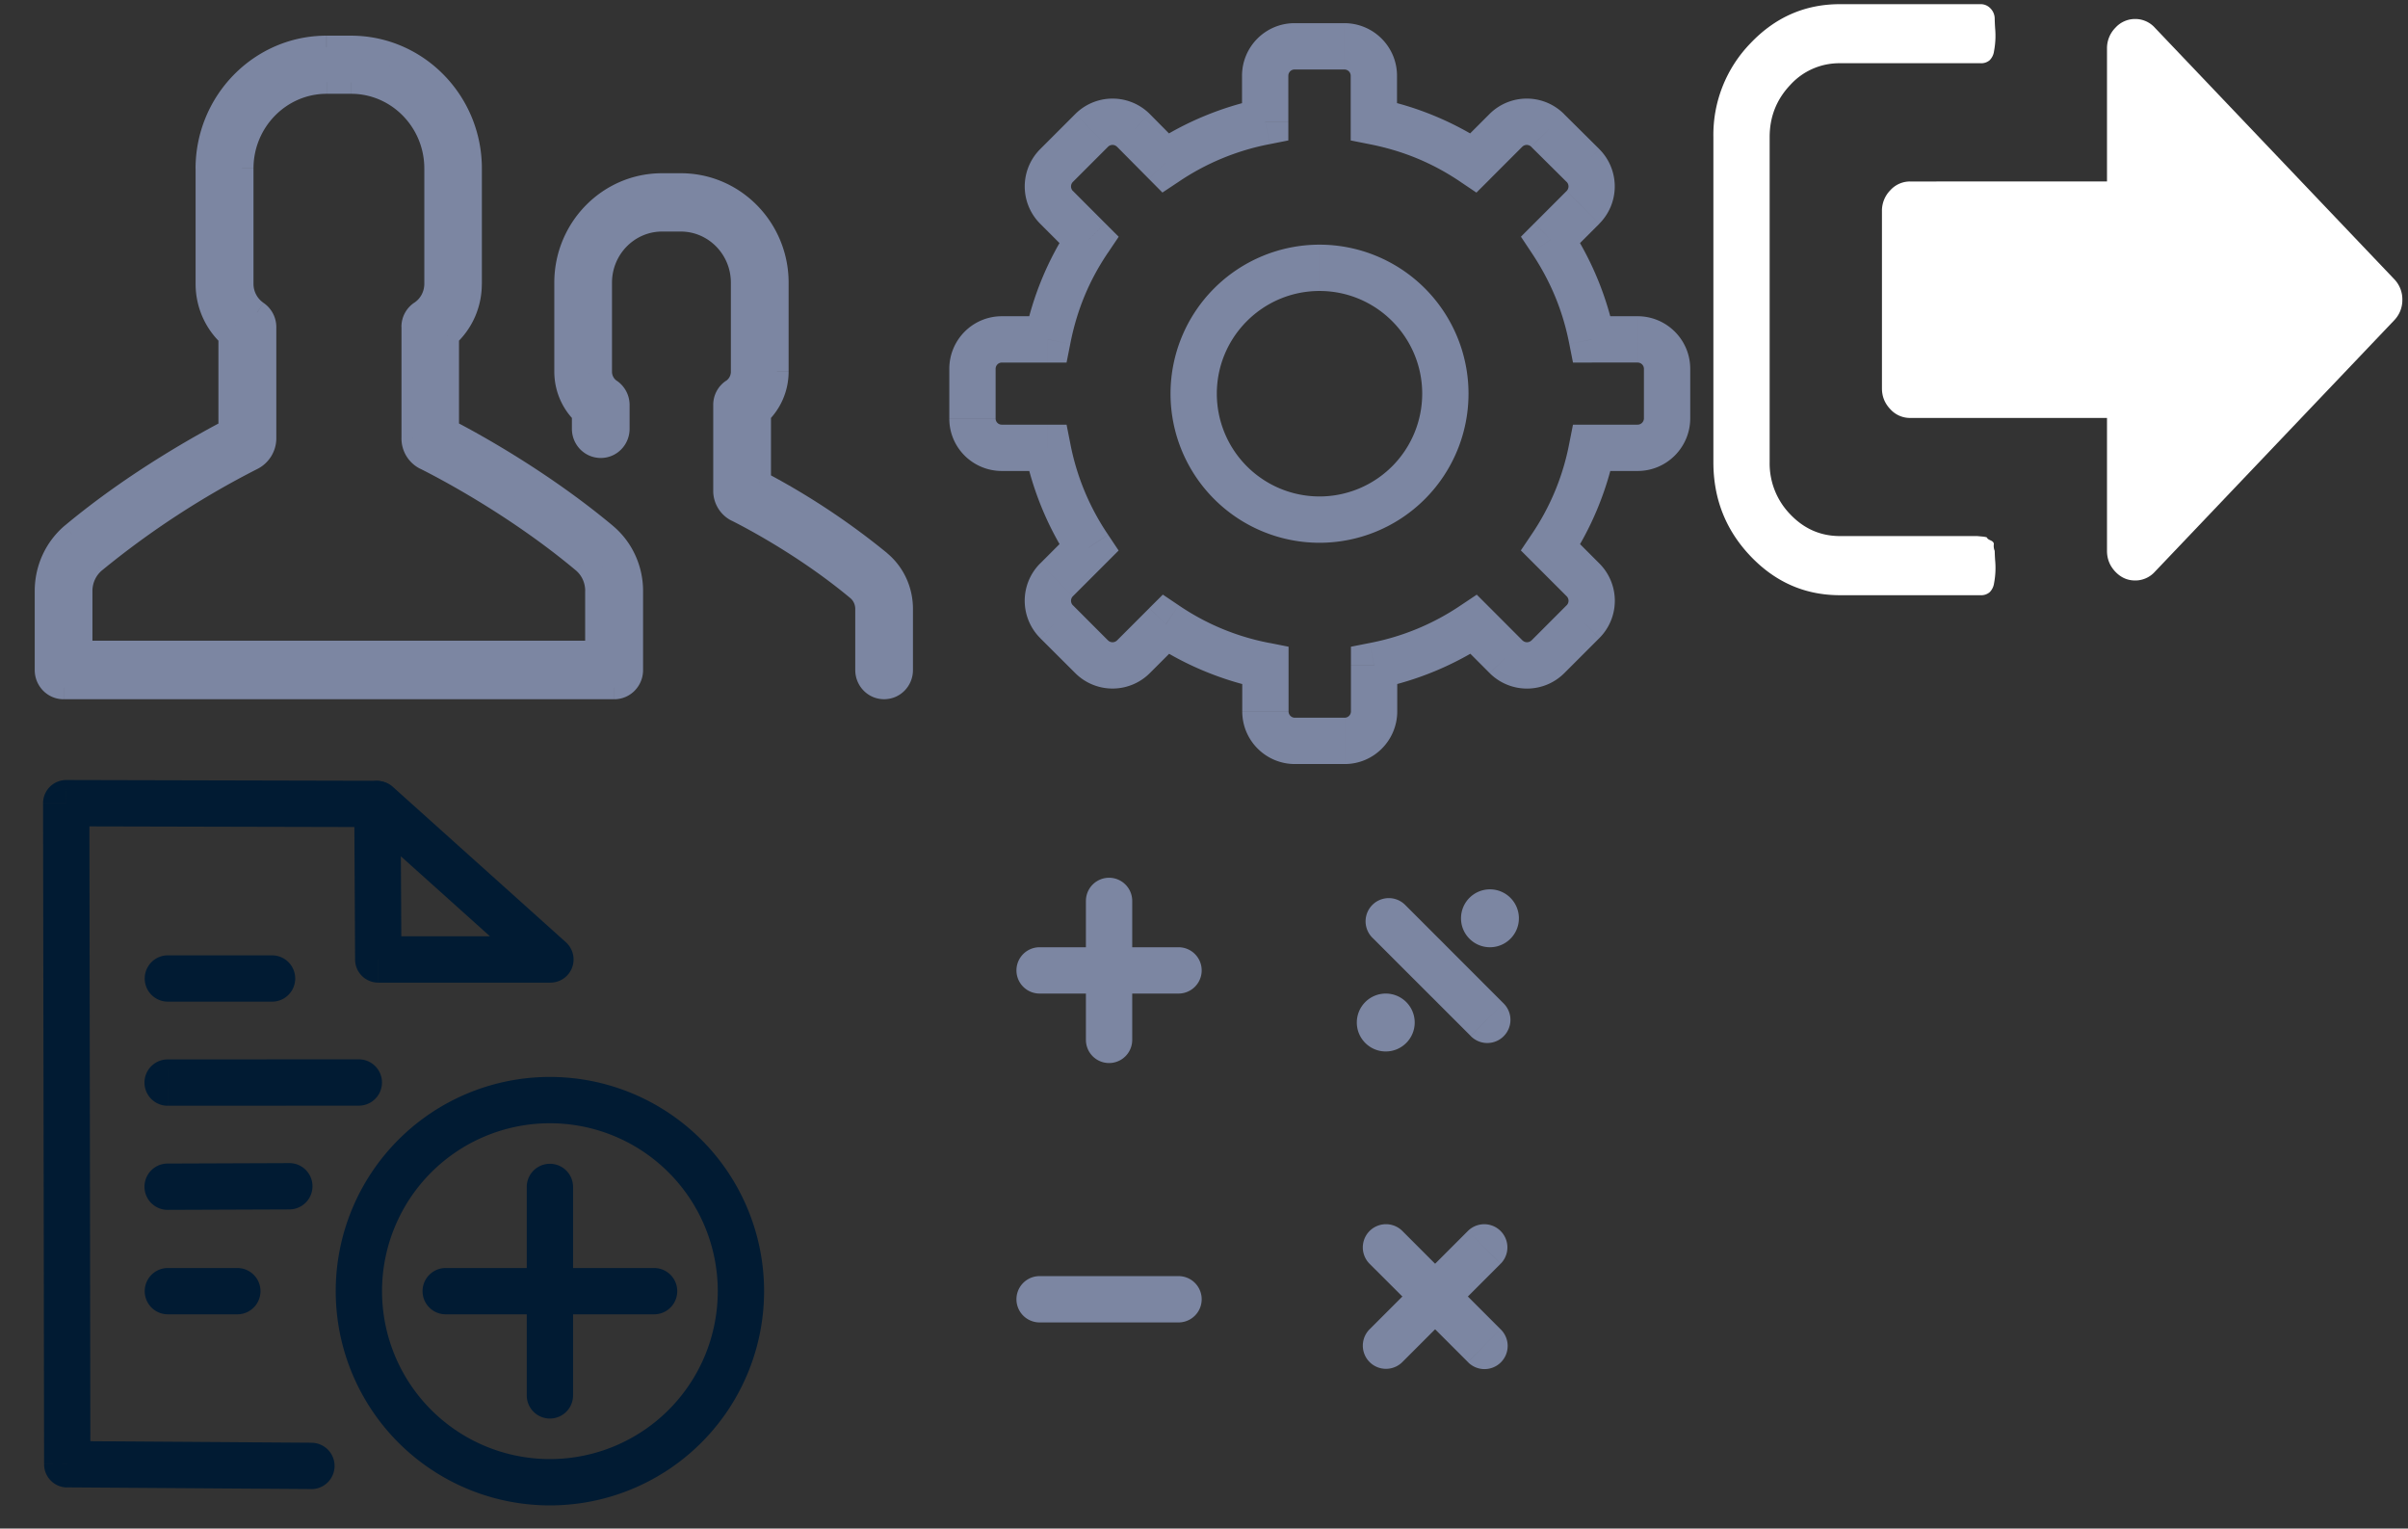 <?xml version="1.0" encoding="utf-8"?><svg width="52" height="33" viewBox="0 0 52 33" xmlns="http://www.w3.org/2000/svg" xmlns:xlink="http://www.w3.org/1999/xlink"><rect x="0" y="0" width="52" height="33" fill="#333333" stroke="none"/><svg width="20" height="16" viewBox="0 0 20 16" xmlns:figma="http://www.figma.com/figma/ns" id="beneficiary"><title>user</title><desc>Created using Figma</desc><g figma:type="frame" fill="#7C86A2" transform="translate(-1945 -4614)"><g figma:type="vector" transform="translate(1957.22 4617.99)"><use xlink:href="#aa"/><use xlink:href="#ab"/></g><g figma:type="vector-operation" transform="translate(1946 4615.02)"><use xlink:href="#ac"/><use xlink:href="#ad"/></g></g><defs><path id="aa" fill-rule="evenodd" d="M6.778 8.145a15.378 15.378 0 0 0-2.6-1.721V4.933c.241-.234.38-.556.38-.9V2.111C4.559.947 3.629 0 2.484 0h-.407C.93 0 0 .947 0 2.112v1.92c0 .345.14.667.38.9v.335c0 .21.166.38.374.38a.375.375 0 0 0 .372-.38v-.514a.382.382 0 0 0-.165-.315.486.486 0 0 1-.215-.406v-1.92c0-.744.595-1.353 1.33-1.353h.407c.73 0 1.33.605 1.33 1.353v1.92c0 .165-.08.314-.215.406a.373.373 0 0 0-.166.315v1.855a.47.47 0 0 0 .257.418c.237.118 1.473.755 2.614 1.705.125.104.196.26.196.426v1.318c0 .21.166.38.373.38a.375.375 0 0 0 .373-.38V9.157c0-.395-.17-.763-.467-1.012z"/><path id="ab" d="M6.778 8.145l.16-.192-.16.192zm-2.6-1.721h-.25v.151l.135.07.115-.221zm0-1.491l-.174-.18-.076.074v.106h.25zm-3.798 0h.25v-.106l-.075-.073-.175.179zm.58-.495l-.14.207.14-.207zm2.638 0l.137.21.003-.003-.14-.207zm.09 2.588l.112-.224-.111.224zM6.304 8.73l-.16.192.16-.192zm.635-.778a15.764 15.764 0 0 0-2.644-1.75l-.231.442c.445.233 1.537.84 2.555 1.692l.32-.384zm-2.51-1.53v-1.49h-.5v1.49h.5zm-.076-1.31c.29-.281.457-.668.457-1.08h-.5c0 .276-.112.533-.305.72l.348.36zm.457-1.08V2.111h-.5v1.92h.5zm0-1.921C4.809.812 3.77-.25 2.483-.25v.5c1.003 0 1.826.83 1.826 1.862h.5zM2.483-.25h-.407v.5h.407v-.5zm-.407 0C.789-.25-.25.813-.25 2.112h.5C.25 1.08 1.073.25 2.076.25v-.5zM-.25 2.112v1.92h.5v-1.92h-.5zm0 1.92c0 .413.167.8.456 1.08l.349-.358a1.002 1.002 0 0 1-.305-.722h-.5zm.38.9v.335h.5v-.334h-.5zm0 .335c0 .345.274.63.624.63v-.5a.125.125 0 0 1-.124-.13h-.5zm.624.63c.349 0 .622-.286.622-.63h-.5c0 .076-.057.13-.122.13v.5zm.622-.63v-.514h-.5v.514h.5zm0-.514a.632.632 0 0 0-.275-.522l-.28.415a.132.132 0 0 1 .055.107h.5zm-.275-.521a.236.236 0 0 1-.105-.2h-.5c0 .248.12.475.324.613l.281-.413zm-.105-.2v-1.92h-.5v1.92h.5zm0-1.92c0-.61.488-1.103 1.08-1.103v-.5c-.877 0-1.58.726-1.58 1.603h.5zm1.08-1.103h.407v-.5h-.407v.5zm.407 0c.59 0 1.08.49 1.08 1.103h.5c0-.882-.708-1.603-1.58-1.603v.5zm1.08 1.103v1.92h.5v-1.92h-.5zm0 1.92a.236.236 0 0 1-.105.2l.28.413a.736.736 0 0 0 .325-.613h-.5zm-.102.197a.623.623 0 0 0-.279.524h.5c0-.048.023-.086.053-.105l-.274-.419zm-.279.524v1.855h.5V4.753h-.5zm0 1.855c0 .27.154.522.395.642l.223-.448a.22.22 0 0 1-.118-.194h-.5zm.395.641c.236.118 1.447.74 2.566 1.674l.32-.384A15.116 15.116 0 0 0 3.8 6.802l-.223.447zm2.566 1.674c.065.054.106.14.106.234h.5a.804.804 0 0 0-.286-.618l-.32.384zm.106.234v1.318h.5V9.157h-.5zm0 1.318c0 .345.274.63.623.63v-.5a.125.125 0 0 1-.123-.13h-.5zm.623.63c.35 0 .623-.285.623-.63h-.5c0 .077-.058.13-.123.13v.5zm.623-.63V9.157h-.5v1.318h.5zm0-1.318c0-.467-.2-.906-.557-1.204l-.32.384c.24.2.377.497.377.82h.5z"/><path id="ac" fill-rule="evenodd" d="M6.05 0h.528c1.42 0 2.577 1.173 2.577 2.618v2.491c0 .433-.18.836-.493 1.12v2.046c.531.272 2.02 1.085 3.406 2.242.362.3.569.748.569 1.223v1.706c0 .21-.166.38-.373.38H.373a.375.375 0 0 1-.373-.38V11.74c0-.48.207-.924.562-1.223C1.948 9.36 3.436 8.551 3.967 8.275V6.229a1.511 1.511 0 0 1-.493-1.12V2.622C3.474 1.177 4.63 0 6.05 0zm5.543 11.1c-1.484-1.242-3.097-2.07-3.406-2.223a.479.479 0 0 1-.267-.441V6.037c0-.126.06-.245.165-.314a.736.736 0 0 0 .328-.618V2.618c0-1.027-.821-1.863-1.83-1.863h-.528c-1.01 0-1.831.836-1.831 1.863V5.11c0 .25.124.48.327.618a.382.382 0 0 1 .166.314V8.44a.493.493 0 0 1-.271.44c-.31.154-1.918.982-3.406 2.224a.827.827 0 0 0-.294.636v1.322h11.14v-1.326a.826.826 0 0 0-.293-.636z"/><path id="ad" d="M8.662 6.229l-.168-.186-.082.075v.11h.25zm0 2.046h-.25v.153l.136.07.114-.223zm3.406 2.242l-.16.192.16-.192zm-11.506 0l-.16-.192-.002.001.162.191zm3.405-2.242l.116.222.134-.07v-.152h-.25zm0-2.046h.25v-.111l-.082-.075-.168.186zm4.22 2.648l.111-.224-.002-.001-.109.225zm3.406 2.223l-.16.192.16-.192zM7.92 8.436l.25.005v-.005h-.25zm.165-2.713l.137.209.002-.001-.139-.208zm-3.534.004l-.14.206.14-.206zM4.446 8.88l.11.224.003-.001-.113-.223zM1.04 11.104l.16.192-.16-.192zm-.294 1.959h-.25v.25h.25v-.25zm11.14 0v.25h.25v-.25h-.25zM6.579-.25h-.527v.5h.527v-.5zm2.827 2.868c0-1.58-1.265-2.868-2.827-2.868v.5c1.28 0 2.327 1.057 2.327 2.368h.5zm0 2.491V2.618h-.5v2.491h.5zM8.83 6.414c.365-.331.575-.8.575-1.305h-.5c0 .363-.15.698-.411.934l.336.37zm.082 1.86V6.23h-.5v2.046h.5zm3.316 2.051C10.822 9.153 9.31 8.326 8.776 8.052l-.228.445c.528.271 1.993 1.07 3.36 2.212l.32-.384zm.659 1.415c0-.548-.24-1.068-.66-1.415l-.319.385c.303.25.479.627.479 1.03h.5zm0 1.706V11.74h-.5v1.706h.5zm-.623.63c.35 0 .623-.286.623-.63h-.5c0 .076-.058.13-.123.13v.5zm-11.891 0h11.89v-.5H.374v.5zm-.623-.63c0 .344.274.63.623.63v-.5a.125.125 0 0 1-.123-.13h-.5zm0-1.706v1.706h.5V11.74h-.5zm.65-1.414c-.411.348-.65.862-.65 1.414h.5c0-.407.175-.78.473-1.032L.4 10.326zm3.452-2.273c-.533.278-2.045 1.1-3.45 2.272l.32.384c1.366-1.142 2.832-1.937 3.36-2.212l-.23-.444zM3.717 6.23v2.046h.5V6.229h-.5zm-.493-1.12c0 .5.21.973.575 1.305l.336-.37a1.261 1.261 0 0 1-.411-.935h-.5zm0-2.487v2.487h.5V2.622h-.5zM6.05-.25c-1.563 0-2.827 1.293-2.827 2.872h.5C3.724 1.31 4.773.25 6.05.25v-.5zM8.076 9.1c.307.153 1.894.967 3.357 2.192l.32-.384c-1.506-1.258-3.144-2.1-3.455-2.255l-.222.448zm-.406-.669a.729.729 0 0 0 .408.671l.218-.45a.229.229 0 0 1-.126-.21l-.5-.011zm0-2.394v2.399h.5V6.037h-.5zm.279-.524a.623.623 0 0 0-.28.524h.5c0-.048.023-.085.053-.105l-.273-.419zm.214-.408c0 .168-.08.319-.216.41l.277.416a.986.986 0 0 0 .44-.826h-.5zm0-2.487v2.487h.5V2.618h-.5zm-1.58-1.613c.867 0 1.58.72 1.58 1.613h.5c0-1.161-.93-2.113-2.08-2.113v.5zm-.528 0h.527v-.5h-.527v.5zM4.474 2.618c0-.893.713-1.613 1.58-1.613v-.5c-1.151 0-2.08.952-2.08 2.113h.5zm0 2.491V2.62h-.5v2.49h.5zm.218.41a.496.496 0 0 1-.218-.41h-.5c0 .333.166.64.437.824l.28-.413zm.275.522a.632.632 0 0 0-.275-.521l-.28.414a.132.132 0 0 1 .055.107h.5zm0 2.399v-2.4h-.5v2.4h.5zm-.408.664a.743.743 0 0 0 .408-.664h-.5a.243.243 0 0 1-.134.218l.226.446zM1.2 11.296a18.572 18.572 0 0 1 3.357-2.191l-.222-.448c-.311.154-1.945.997-3.455 2.255l.32.384zm-.204.444c0-.176.078-.339.204-.444l-.32-.384a1.077 1.077 0 0 0-.384.828h.5zm0 1.322V11.74h-.5v1.322h.5zm10.89-.25H.747v.5h11.14v-.5zm-.25-1.076v1.326h.5v-1.326h-.5zm-.203-.444c.13.108.204.27.204.444h.5c0-.316-.136-.621-.384-.828l-.32.384z"/></defs></svg><svg width="15" height="15" viewBox="0 0 15 15" xmlns:figma="http://www.figma.com/figma/ns" id="report" x="20" y="17"><title>Icon</title><desc>Created using Figma</desc><g figma:type="frame" transform="translate(-1946 -4695)"><g figma:type="vector"><mask id="bb"><use xlink:href="#ba" fill="#fff" transform="translate(1946 4702.11)"/></mask><g mask="url(#bb)"><use xlink:href="#bc" transform="translate(1946 4702.11)" fill="#7C86A2"/></g></g><use xlink:href="#bd" transform="translate(1948.45 4705.3)" fill="#7C86A2" figma:type="vector"/><g figma:type="vector"><mask id="be"><use xlink:href="#ba" fill="#fff" transform="translate(1953.11 4702.11)"/></mask><g mask="url(#be)"><use xlink:href="#bc" transform="translate(1953.11 4702.11)" fill="#7C86A2"/></g></g><g figma:type="frame"><use xlink:href="#bf" transform="translate(1955.93 4704.93)" fill="#7C86A2" figma:type="vector"/><use xlink:href="#bg" transform="translate(1955.93 4704.93)" fill="#7C86A2" figma:type="vector"/></g><g figma:type="vector"><mask id="bh"><use xlink:href="#ba" fill="#fff" transform="translate(1946 4695)"/></mask><g mask="url(#bh)"><use xlink:href="#bc" transform="translate(1946 4695)" fill="#7C86A2"/></g></g><g figma:type="frame"><use xlink:href="#bd" transform="translate(1948.45 4698.2)" fill="#7C86A2" figma:type="vector"/><use xlink:href="#bi" transform="translate(1949.95 4697.45)" fill="#7C86A2" figma:type="vector"/></g><g figma:type="vector"><mask id="bj"><use xlink:href="#ba" fill="#fff" transform="translate(1953.11 4695)"/></mask><g mask="url(#bj)"><use xlink:href="#bc" transform="translate(1953.11 4695)" fill="#7C86A2"/></g></g><g figma:type="frame"><use xlink:href="#bf" transform="translate(1955.99 4697.89)" fill="#7C86A2" figma:type="vector"/><g figma:type="vector" transform="translate(1957.8 4697.45)" fill="#7C86A2"><use xlink:href="#bk"/><use xlink:href="#bl"/></g><g figma:type="vector" transform="translate(1955.55 4699.7)" fill="#7C86A2"><use xlink:href="#bk"/><use xlink:href="#bl"/></g></g></g><defs><path id="ba" fill-rule="evenodd" d="M0 1a1 1 0 0 1 1-1h5.895a1 1 0 0 1 1 1v5.895a1 1 0 0 1-1 1H1a1 1 0 0 1-1-1V1z"/><path id="bc" d="M1 1h5.895v-2H1v2zm5.895 0v5.895h2V1h-2zm0 5.895H1v2h5.895v-2zM1 6.895V1h-2v5.895h2zM1-1a2 2 0 0 0-2 2h2v-2zm5.895 2h2a2 2 0 0 0-2-2v2zm0 5.895v2a2 2 0 0 0 2-2h-2zM1 6.895h-2a2 2 0 0 0 2 2v-2z"/><path id="bd" d="M0 .25a.5.5 0 0 0 0 1v-1zm3 1a.5.5 0 0 0 0-1v1zm-3 0h3v-1H0v1z"/><path id="bf" d="M.354-.354a.5.5 0 1 0-.708.708l.708-.708zm1.414 2.829a.5.5 0 1 0 .707-.707l-.707.707zM-.354.354l2.122 2.12.707-.706L.354-.354l-.708.708z"/><path id="bg" d="M2.475.354a.5.5 0 1 0-.707-.708l.707.708zM-.354 1.768a.5.5 0 1 0 .708.707l-.708-.707zM1.768-.354L-.354 1.768l.708.707L2.474.354l-.706-.708z"/><path id="bi" d="M.5 0a.5.5 0 0 0-1 0h1zm-1 3a.5.5 0 0 0 1 0h-1zm0-3v3h1V0h-1z"/><path id="bk" fill-rule="evenodd" d="M.375.75a.375.375 0 1 0 0-.75.375.375 0 0 0 0 .75z"/><path id="bl" d="M.375 1C.72 1 1 .72 1 .375H.5A.125.125 0 0 1 .375.5V1zM1 .375A.625.625 0 0 0 .375-.25v.5C.444.25.5.306.5.375H1zM.375-.25A.625.625 0 0 0-.25.375h.5C.25.306.306.25.375.25v-.5zM-.25.375C-.25.72.03 1 .375 1V.5A.125.125 0 0 1 .25.375h-.5z"/></defs></svg><svg width="17" height="17" viewBox="0 0 17 17" xmlns:figma="http://www.figma.com/figma/ns" id="requests" y="16"><title>Icon</title><desc>Created using Figma</desc><g figma:type="frame" transform="translate(-1945 -4533)"><use xlink:href="#ca" transform="translate(1952.75 4540.75)" fill="#011B33" figma:type="vector"/><use xlink:href="#cb" transform="translate(1955.75 4542.25)" fill="#011B33" figma:type="vector"/><use xlink:href="#cc" transform="translate(1954.25 4543.75)" fill="#011B33" figma:type="vector"/><use xlink:href="#cd" transform="translate(1946.43 4534.34)" fill="#011B33" figma:type="vector"/><use xlink:href="#ce" transform="translate(1948.25 4537)" fill="#011B33" figma:type="vector"/><use xlink:href="#cf" transform="translate(1948.62 4539.62)" fill="#011B33" figma:type="vector"/><use xlink:href="#cg" transform="translate(1948.62 4541.86)" fill="#011B33" figma:type="vector"/><use xlink:href="#ch" transform="translate(1948.25 4543.75)" fill="#011B33" figma:type="vector"/><use xlink:href="#ci" transform="translate(1953.15 4534.36)" fill="#011B33" figma:type="vector"/></g><defs><path id="ca" d="M4.125 8.75A4.625 4.625 0 0 0 8.75 4.125h-1A3.625 3.625 0 0 1 4.125 7.75v1zM8.75 4.125A4.625 4.625 0 0 0 4.125-.5v1A3.625 3.625 0 0 1 7.75 4.125h1zM4.125-.5A4.625 4.625 0 0 0-.5 4.125h1A3.625 3.625 0 0 1 4.125.5v-1zM-.5 4.125A4.625 4.625 0 0 0 4.125 8.75v-1A3.625 3.625 0 0 1 .5 4.125h-1z"/><path id="cb" d="M1.625.375a.5.5 0 0 0-1 0h1zm-1 4.5a.5.5 0 0 0 1 0h-1zm0-4.5v4.5h1v-4.5h-1z"/><path id="cc" d="M.375.625a.5.5 0 0 0 0 1v-1zm4.5 1a.5.5 0 0 0 0-1v1zm-4.5 0h4.5v-1h-4.5v1z"/><path id="cd" d="M6.692.516a.5.5 0 1 0 .002-1l-.002 1zM0 0l.001-.5A.5.5 0 0 0-.5 0H0zm.022 14.272l-.5.001a.5.5 0 0 0 .497.5l.003-.5zm5.27.536a.5.5 0 1 0 .006-1l-.007 1zM6.693-.484L.001-.5 0 .5l6.693.016.002-1zM-.5 0l.022 14.272 1-.002L.5 0l-1 .002zm.519 14.771l5.272.036.007-1-5.273-.036-.006 1z"/><path id="ce" d="M.375.625a.5.5 0 0 0 0 1v-1zm2.25 1a.5.5 0 0 0 0-1v1zm-2.25 0h2.25v-1H.375v1z"/><path id="cf" d="M0 .252a.5.5 0 1 0 0 1v-1zm4.129.998a.5.5 0 1 0 0-1v1zM0 1.252L4.13 1.25v-1l-4.13.002.001 1z"/><path id="cg" d="M-.002.26a.5.5 0 1 0 .004 1l-.004-1zm2.632.99a.5.5 0 0 0-.004-1l.004 1zm-2.628.01l2.628-.01-.004-1-2.628.01.004 1z"/><path id="ch" d="M.375.625a.5.5 0 0 0 0 1v-1zm1.5 1a.5.5 0 0 0 0-1v1zm-1.5 0h1.5v-1h-1.5v1z"/><path id="ci" d="M.018 3.354l-.5.003a.5.5 0 0 0 .5.497v-.5zM0 0l.334-.372A.5.5 0 0 0-.5.003L0 0zm3.736 3.354v.5a.5.5 0 0 0 .334-.872l-.334.372zm-.66-.5H.019v1h3.059v-1zM.519 3.35L.5-.003l-1 .006.018 3.354 1-.006zM-.334.372l3.736 3.354.668-.744L.334-.372l-.668.744zm4.07 2.482h-.66v1h.66v-1z"/></defs></svg><svg width="17" height="17" viewBox="0 0 17 17" xmlns:figma="http://www.figma.com/figma/ns" id="settings" x="20"><title>icon</title><desc>Created using Figma</desc><use xlink:href="#da" transform="translate(1 1)" fill="#7C86A2" figma:type="vector-operation"/><defs><path id="da" d="M1.622 8.668l.49-.097-.08-.403h-.41v.5zm0-2.341v.5h.41l.08-.403-.49-.097zm.89-2.154l.416.28.23-.342-.292-.291-.353.353zm-.697-.697l-.353.354.353-.354zm0-.902l-.353-.354.353.354zm.759-.759l-.354-.353.354.353zm.902 0l.355-.352-.002-.001-.353.353zm.692.698l-.355.352.289.292.342-.227-.276-.417zm2.153-.891l.097.49.403-.08v-.41h-.5zm2.347 0h-.5v.41l.402.08.098-.49zm2.153.891l-.28.415.342.23.292-.291-.354-.354zm.697-.698l.354.354-.354-.354zm.903 0l-.354.354.001.001.353-.355zm.763.759l.354-.354-.001-.001-.353.355zm0 .902l-.353-.354.353.354zm-.697.697l-.354-.353-.289.29.226.34.417-.277zm.891 2.154l-.49.096.08.404h.41v-.5zm0 2.341v-.5h-.41l-.08.403.49.097zm-.89 2.153l-.416-.28-.23.342.291.291.354-.353zm.696.698l-.353.353.353-.353zm0 .902l.354.354-.354-.354zm-.758.758l.353.354-.353-.354zm-.902 0l-.354.354.354-.354zm-.697-.698l.353-.353-.29-.29-.34.227.276.416zm-2.154.892l-.096-.491-.404.08v.41h.5zm-2.347 0h.5v-.411l-.402-.08-.098.49zm-2.153-.892l.28-.414-.342-.23-.291.29.353.354zm-.697.698l.353.354-.353-.354zm-.902 0l-.354.354.354-.354zm-.759-.758l-.354.353.354-.353zm0-.902l-.353-.354.353.354zm.698-.698l.354.353.289-.289-.227-.34-.416.276zM.636 9.168h.986v-1H.636v1zM-.5 8.038c0 .627.509 1.13 1.136 1.13v-1a.132.132 0 0 1-.136-.13h-1zm0-1.075v1.074h1V6.963h-1zM.636 5.827C.003 5.827-.5 6.34-.5 6.963h1c0-.076.061-.136.136-.136v-1zm.986 0H.636v1h.986v-1zm.476-1.933a6.644 6.644 0 0 0-.967 2.335l.981.195c.143-.733.41-1.372.816-1.972l-.83-.558zm-.636-.064l.697.697.707-.707-.697-.698-.707.708zm0-1.61a1.139 1.139 0 0 0 0 1.61l.707-.707a.139.139 0 0 1 0-.196l-.707-.707zm.758-.758l-.758.758.707.707.758-.758-.707-.707zm1.61 0a1.138 1.138 0 0 0-1.61 0l.707.707a.138.138 0 0 1 .195 0l.707-.707zm.693.7l-.692-.699-.71.704.692.698.71-.704zm1.701-1.03a6.707 6.707 0 0 0-2.333.965l.553.833a5.28 5.28 0 0 1 1.974-.818l-.194-.98zM5.821.635v.986h1V.636h-1zM6.957-.5C6.324-.5 5.821.014 5.821.636h1c0-.075.06-.136.136-.136v-1zm1.074 0H6.957v1h1.074v-1zM9.168.636C9.168.003 8.653-.5 8.031-.5v1c.076 0 .137.061.137.136h1zm0 .986V.636h-1v.986h1zm1.932.476a6.643 6.643 0 0 0-2.334-.967l-.196.981c.733.143 1.372.41 1.972.816l.558-.83zm.065-.636l-.698.698.707.707.698-.698-.707-.707zm1.61 0a1.138 1.138 0 0 0-1.61 0l.707.707a.138.138 0 0 1 .195 0l.707-.707zm.762.757l-.764-.758-.705.71.764.758.705-.71zm0 1.61a1.138 1.138 0 0 0 0-1.609l-.706.707a.138.138 0 0 1 0 .195l.707.708zm-.696.698l.697-.697-.707-.707-.697.697.707.707zm1.028 1.703a6.698 6.698 0 0 0-.965-2.333l-.834.553c.403.603.675 1.238.818 1.973l.98-.193zm.494-.403h-.985v1h.985v-1zM15.5 6.963c0-.633-.515-1.136-1.137-1.136v1c.076 0 .137.06.137.136h1zm0 1.068V6.963h-1v1.068h1zm-1.137 1.137c.633 0 1.137-.515 1.137-1.137h-1a.137.137 0 0 1-.137.137v1zm-.985 0h.985v-1h-.985v1zm-.476 1.932c.457-.684.8-1.506.967-2.335l-.981-.194a5.217 5.217 0 0 1-.816 1.97l.83.559zm.636.065l-.697-.698-.708.707.698.698.707-.707zm0 1.61a1.138 1.138 0 0 0 0-1.61l-.707.707a.138.138 0 0 1 0 .196l.707.706zm-.758.758l.758-.758-.707-.708-.758.759.707.707zm-1.61 0a1.14 1.14 0 0 0 1.61 0l-.707-.708a.14.14 0 0 1-.196 0l-.706.708zm-.697-.698l.697.698.707-.707-.697-.698-.707.707zM8.77 13.863a6.695 6.695 0 0 0 2.333-.965l-.553-.833a5.271 5.271 0 0 1-1.973.817l.193.981zm.403.495v-.985h-1v.985h1zm-1.136 1.137c.634 0 1.136-.515 1.136-1.137h-1a.137.137 0 0 1-.136.137v1zm-1.074 0h1.074v-1H6.963v1zm-1.137-1.137c0 .633.515 1.137 1.137 1.137v-1a.137.137 0 0 1-.137-.137h-1zm0-.985v.985h1v-.985h-1zm-1.932-.477c.684.458 1.507.8 2.335.967l.195-.98a5.205 5.205 0 0 1-1.971-.816l-.559.83zm-.065.637l.698-.698-.707-.707-.698.698.707.707zm-1.608 0a1.139 1.139 0 0 0 1.608 0l-.706-.708a.139.139 0 0 1-.196 0l-.706.708zm-.76-.758l.76.758.706-.707-.758-.759-.707.707zm0-1.61a1.139 1.139 0 0 0 0 1.609l.708-.706a.139.139 0 0 1 0-.196l-.707-.707zm.698-.698l-.697.698.707.707.698-.698-.708-.707zM1.131 8.765a6.7 6.7 0 0 0 .965 2.332l.833-.553a5.274 5.274 0 0 1-.817-1.973l-.981.194zm6.364-3.483c1.223 0 2.217.994 2.217 2.218h1a3.219 3.219 0 0 0-3.217-3.218v1zM5.277 7.5c0-1.224.994-2.218 2.218-2.218v-1A3.219 3.219 0 0 0 4.277 7.5h1zm2.218 2.218A2.219 2.219 0 0 1 5.277 7.5h-1a3.22 3.22 0 0 0 3.218 3.218v-1zM9.712 7.5a2.219 2.219 0 0 1-2.217 2.218v1A3.219 3.219 0 0 0 10.712 7.5h-1z"/></defs></svg><svg width="15" height="13" viewBox="0 0 15 13" xmlns:figma="http://www.figma.com/figma/ns" id="sign-out" x="37"><title>sign-out-option</title><desc>Created using Figma</desc><g figma:type="frame" transform="translate(-1946 -5067)"><use xlink:href="#ea" transform="translate(1946 5067.09)" fill="#FFF" figma:type="vector"/><use xlink:href="#eb" transform="translate(1949.64 5067.41)" fill="#FFF" figma:type="vector"/></g><defs><path id="ea" fill-rule="evenodd" d="M6.075 11.803a.278.278 0 0 1-.02-.135c.007-.037-.015-.067-.065-.09-.052-.023-.077-.042-.077-.055 0-.013-.036-.023-.109-.03l-.11-.01h-2.96c-.418 0-.775-.156-1.073-.468a1.575 1.575 0 0 1-.446-1.126V2.87c0-.439.149-.814.446-1.127a1.428 1.428 0 0 1 1.072-.468h3.038a.277.277 0 0 0 .195-.065.334.334 0 0 0 .094-.194 1.771 1.771 0 0 0 .024-.498 4.597 4.597 0 0 1-.009-.2.315.315 0 0 0-.09-.225A.287.287 0 0 0 5.77 0H2.733C1.981 0 1.337.28.803.842A2.836 2.836 0 0 0 0 2.871v7.018c0 .79.267 1.466.802 2.028s1.179.843 1.931.843h3.038a.28.28 0 0 0 .195-.065.337.337 0 0 0 .095-.194 1.763 1.763 0 0 0 .023-.499 4.601 4.601 0 0 1-.009-.2z"/><path id="eb" fill-rule="evenodd" d="M11.058 5.612L5.895.19A.57.57 0 0 0 5.467 0a.572.572 0 0 0-.427.19.63.63 0 0 0-.18.448v2.87H.608a.572.572 0 0 0-.428.19.63.63 0 0 0-.18.449v3.828c0 .173.06.322.18.448a.57.57 0 0 0 .428.19H4.86v2.87c0 .173.06.323.18.45.12.126.263.189.427.189a.57.57 0 0 0 .428-.19l5.163-5.423a.627.627 0 0 0 .18-.448.627.627 0 0 0-.18-.449z"/></defs></svg></svg>